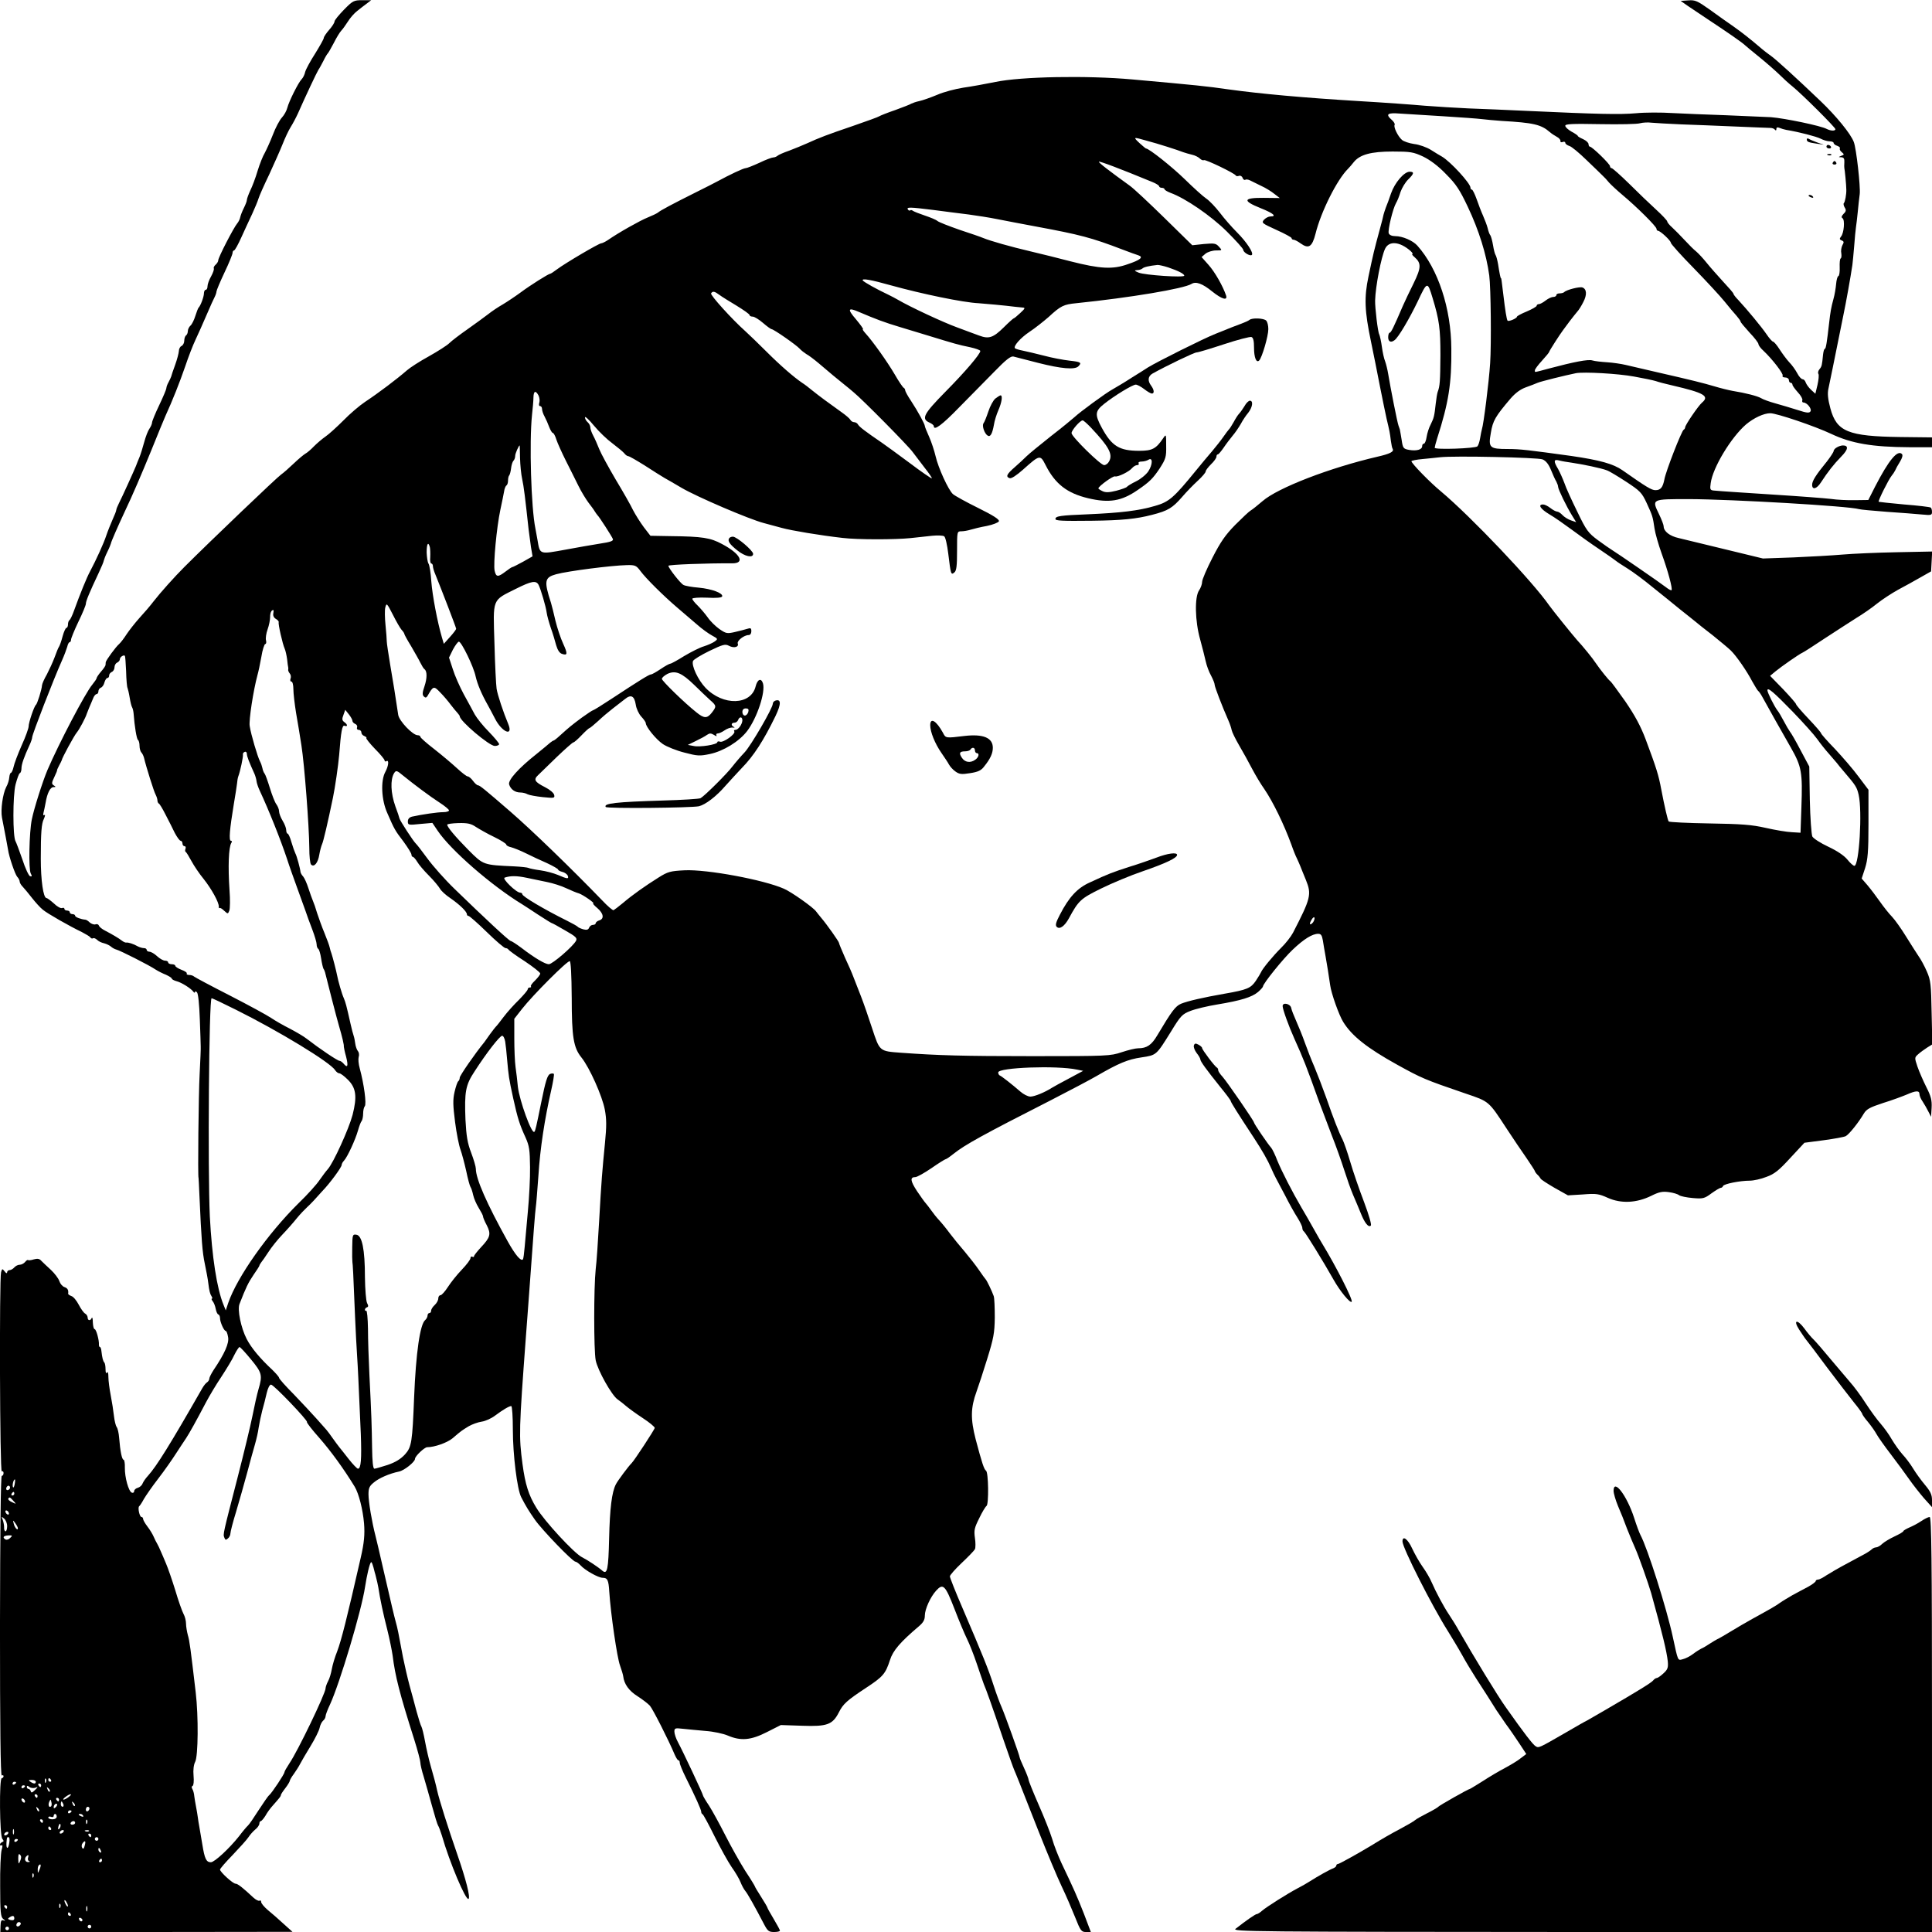 <?xml version="1.0" standalone="no"?>
<!DOCTYPE svg PUBLIC "-//W3C//DTD SVG 20010904//EN"
 "http://www.w3.org/TR/2001/REC-SVG-20010904/DTD/svg10.dtd">
<svg version="1.0" xmlns="http://www.w3.org/2000/svg"
 width="1080pt" height="1080pt" viewBox="0 0 1080 1080"
 preserveAspectRatio="xMidYMid meet">
<g transform="translate(0,1080) scale(0.1,-0.1)"
fill="#000000" stroke="none">
<path d="M1923 10746 c-29 -30 -53 -59 -53 -66 0 -7 -13 -28 -30 -47 -16 -18
-30 -39 -30 -45 0 -6 -22 -45 -48 -87 -27 -42 -52 -88 -56 -103 -3 -15 -12
-33 -20 -41 -18 -18 -71 -124 -80 -160 -4 -16 -17 -40 -30 -54 -13 -14 -36
-57 -51 -97 -15 -39 -36 -84 -45 -101 -10 -16 -28 -61 -40 -100 -11 -38 -30
-88 -41 -110 -10 -22 -19 -46 -19 -53 0 -7 -8 -27 -17 -45 -9 -18 -18 -41 -20
-51 -2 -11 -10 -27 -17 -35 -19 -22 -106 -190 -106 -206 0 -7 -7 -18 -15 -25
-8 -7 -12 -16 -10 -20 3 -5 -4 -25 -15 -45 -11 -19 -20 -44 -20 -55 0 -11 -4
-20 -10 -20 -5 0 -10 -9 -10 -20 0 -19 -19 -70 -30 -80 -3 -3 -11 -24 -18 -46
-7 -23 -19 -47 -27 -54 -8 -7 -15 -21 -15 -31 0 -10 -5 -21 -10 -24 -5 -3 -10
-17 -10 -30 0 -12 -7 -25 -15 -29 -8 -3 -15 -16 -15 -28 -1 -13 -10 -48 -21
-78 -11 -30 -21 -59 -22 -65 -2 -5 -8 -20 -15 -32 -7 -12 -12 -27 -12 -33 0
-6 -18 -49 -40 -95 -22 -46 -40 -90 -40 -97 0 -8 -7 -23 -15 -35 -8 -11 -21
-45 -29 -75 -8 -29 -19 -66 -26 -83 -7 -16 -16 -39 -20 -50 -11 -27 -77 -173
-95 -208 -8 -16 -15 -33 -15 -38 0 -5 -9 -28 -20 -52 -10 -23 -27 -64 -36 -91
-14 -43 -56 -135 -91 -201 -18 -33 -55 -124 -89 -218 -9 -26 -21 -50 -25 -53
-5 -3 -9 -14 -9 -25 0 -10 -4 -19 -9 -19 -4 0 -14 -21 -21 -47 -7 -27 -16 -52
-20 -58 -4 -5 -15 -32 -25 -60 -10 -27 -30 -70 -43 -95 -14 -24 -26 -51 -27
-60 -2 -27 -27 -105 -34 -110 -10 -7 -41 -99 -41 -121 0 -10 -17 -58 -39 -106
-21 -48 -42 -103 -45 -120 -4 -18 -11 -33 -15 -33 -3 0 -8 -11 -9 -25 -1 -14
-8 -39 -17 -54 -20 -39 -32 -128 -24 -171 15 -77 32 -166 34 -180 5 -38 39
-137 51 -151 8 -8 14 -21 14 -27 0 -7 8 -20 18 -30 9 -10 33 -38 52 -63 19
-24 45 -53 59 -64 26 -22 151 -93 218 -125 23 -12 45 -25 48 -30 4 -6 10 -8
15 -5 5 3 14 -1 22 -8 7 -8 25 -17 40 -20 15 -4 33 -13 40 -20 7 -6 20 -13 28
-15 19 -4 187 -89 220 -112 14 -9 40 -22 58 -29 17 -8 32 -17 32 -21 0 -4 12
-11 27 -15 28 -7 82 -41 95 -60 4 -5 8 -6 8 0 0 5 5 4 11 -2 7 -7 13 -66 16
-150 3 -76 5 -145 5 -153 1 -8 -2 -78 -6 -155 -6 -105 -11 -580 -6 -580 0 0 3
-45 5 -100 11 -247 16 -314 30 -380 8 -38 17 -86 19 -105 6 -48 10 -63 19 -77
5 -7 5 -13 1 -13 -3 0 -1 -6 5 -14 7 -8 14 -27 17 -43 3 -15 9 -30 15 -31 5
-2 9 -11 9 -21 0 -21 22 -71 32 -71 4 0 10 -15 13 -34 7 -34 -19 -93 -82 -186
-12 -19 -23 -40 -23 -47 0 -7 -6 -16 -12 -20 -7 -4 -19 -19 -27 -33 -180 -315
-256 -437 -304 -490 -13 -14 -26 -33 -30 -43 -4 -11 -16 -21 -27 -24 -11 -3
-20 -11 -20 -19 0 -7 -6 -11 -13 -8 -18 6 -40 86 -39 140 1 24 -3 44 -7 44 -9
0 -19 46 -25 123 -2 26 -8 53 -14 60 -5 7 -12 35 -15 62 -3 28 -11 79 -18 115
-7 36 -13 82 -13 102 0 22 -3 33 -8 25 -5 -7 -8 0 -8 19 0 17 -3 34 -7 38 -7
7 -12 27 -16 63 -1 13 -5 23 -8 23 -4 0 -6 6 -6 13 2 24 -15 87 -24 87 -5 0
-9 17 -10 38 0 20 -3 31 -6 25 -7 -18 -23 -16 -23 2 0 7 -6 18 -14 22 -8 4
-24 27 -36 50 -12 23 -30 45 -41 48 -10 4 -18 9 -18 13 3 20 -3 31 -20 37 -11
3 -24 18 -29 33 -5 16 -27 44 -47 63 -21 19 -44 41 -53 50 -11 13 -22 15 -43
9 -15 -5 -29 -6 -32 -4 -2 3 -10 -2 -17 -11 -7 -8 -20 -15 -30 -15 -10 0 -23
-7 -30 -15 -7 -8 -19 -15 -26 -15 -8 0 -14 -6 -14 -12 -1 -8 -6 -6 -14 5 -13
16 -14 16 -20 -5 -10 -41 -7 -1120 4 -1113 5 3 10 -1 10 -9 0 -9 -4 -16 -10
-16 -6 0 -9 -312 -10 -841 0 -556 3 -838 10 -834 6 3 10 1 10 -4 0 -6 -5 -11
-10 -11 -15 0 -12 -321 3 -339 9 -11 9 -15 0 -18 -7 -3 -13 -9 -13 -14 0 -6 4
-8 9 -4 6 3 6 -7 0 -27 -5 -18 -9 -109 -8 -202 0 -146 3 -172 17 -183 14 -11
14 -12 1 -8 -11 4 -15 -2 -16 -30 l-1 -35 816 0 817 1 -50 45 c-27 25 -67 60
-88 77 -20 17 -37 37 -37 45 0 7 -4 11 -9 7 -5 -3 -21 5 -34 17 -60 56 -88 78
-100 78 -15 0 -87 66 -87 79 0 5 32 42 71 82 39 41 79 85 88 99 9 14 26 33 38
43 13 10 23 25 23 33 0 8 4 14 8 14 4 0 16 14 26 30 9 17 28 43 42 58 39 44
44 51 44 57 0 4 11 21 25 39 14 18 25 37 25 41 0 4 10 22 23 39 12 17 28 42
35 56 7 14 33 58 58 99 25 41 48 87 51 103 3 15 12 33 19 39 8 6 14 18 14 25
0 7 11 37 25 66 55 120 176 524 196 658 10 65 25 129 33 137 4 4 11 -15 21
-57 1 -3 5 -16 8 -30 4 -14 9 -38 12 -54 10 -66 27 -146 50 -236 13 -52 26
-117 30 -145 14 -114 39 -212 121 -470 19 -60 34 -118 34 -128 0 -10 8 -46 19
-80 10 -34 31 -107 46 -162 15 -55 30 -104 34 -110 4 -5 13 -30 21 -55 44
-153 134 -365 149 -355 12 7 -14 109 -63 250 -51 147 -100 302 -112 355 -6 30
-22 89 -34 130 -12 41 -27 107 -34 146 -7 38 -16 75 -20 82 -4 6 -16 44 -27
84 -10 40 -29 107 -40 148 -11 41 -27 111 -36 155 -27 145 -30 160 -41 200
-11 41 -18 71 -72 305 -17 74 -35 153 -41 175 -20 77 -39 190 -39 232 0 34 5
46 30 66 28 24 87 50 141 61 29 6 89 54 89 71 0 15 53 65 68 65 41 0 112 25
142 50 50 43 51 43 90 67 19 11 52 23 73 26 21 3 54 18 75 34 43 32 78 53 90
53 5 0 9 -60 9 -132 0 -139 24 -334 47 -378 27 -52 42 -76 76 -125 39 -56 211
-235 227 -235 5 0 18 -9 28 -20 25 -28 100 -70 124 -70 27 0 33 -12 37 -78 8
-124 44 -370 60 -412 9 -25 17 -52 18 -61 5 -43 32 -81 80 -111 28 -18 59 -42
69 -53 16 -18 104 -191 138 -272 8 -18 17 -33 21 -33 5 0 8 -6 8 -14 0 -8 15
-45 34 -83 53 -106 86 -179 86 -191 0 -6 3 -12 8 -14 4 -2 34 -57 66 -122 33
-66 76 -144 96 -173 21 -29 43 -67 50 -85 7 -18 19 -40 26 -48 13 -15 55 -90
106 -188 19 -36 26 -42 55 -42 18 0 33 3 33 8 0 4 -16 33 -35 65 -19 32 -35
60 -35 63 0 3 -16 30 -35 60 -19 30 -35 56 -35 59 0 2 -24 42 -54 87 -29 46
-79 135 -111 198 -32 63 -73 138 -91 166 -19 28 -34 54 -34 57 0 8 -113 248
-140 298 -11 20 -20 47 -20 59 0 20 4 21 48 16 26 -3 83 -8 126 -12 43 -3 100
-15 125 -26 73 -31 129 -26 219 20 l77 39 120 -4 c138 -5 169 6 204 74 24 48
45 67 151 137 96 63 110 79 135 156 17 54 58 101 164 191 23 20 31 35 31 58 0
35 31 104 63 139 39 43 51 31 102 -100 26 -68 58 -144 71 -170 13 -26 38 -89
55 -140 17 -51 35 -102 39 -113 12 -27 42 -110 106 -300 30 -88 59 -169 64
-180 10 -23 18 -42 135 -340 48 -121 106 -260 130 -310 24 -50 57 -127 75
-172 30 -76 35 -83 61 -83 l27 0 -39 103 c-39 99 -55 135 -125 282 -18 39 -42
99 -52 135 -11 36 -45 122 -76 192 -31 71 -56 133 -56 139 0 5 -11 35 -25 65
-14 30 -25 57 -25 60 0 10 -82 238 -100 279 -10 22 -31 78 -46 125 -29 90 -59
164 -173 430 -39 90 -71 171 -71 178 0 7 30 41 66 75 36 34 70 69 74 77 4 8 4
37 0 63 -6 43 -3 56 24 110 16 34 35 65 41 69 13 9 11 188 -3 197 -11 7 -23
44 -58 176 -29 113 -28 176 5 266 11 30 38 113 60 184 35 113 41 143 42 230 0
55 -2 109 -6 120 -10 28 -39 89 -46 95 -3 3 -19 25 -36 50 -17 25 -53 71 -79
102 -27 31 -65 78 -84 103 -19 26 -46 59 -60 74 -14 15 -34 40 -45 56 -11 16
-25 33 -30 39 -6 6 -28 37 -49 68 -37 57 -40 78 -9 78 9 0 49 22 90 50 40 28
76 50 79 50 4 0 23 13 43 29 65 52 165 107 546 301 105 54 219 114 255 135
124 72 175 93 250 104 86 13 83 11 167 146 53 87 62 96 108 114 28 11 95 27
150 36 133 22 194 41 228 70 15 13 27 27 27 30 0 16 113 156 166 206 63 60
110 89 143 89 16 0 21 -9 26 -37 3 -21 10 -60 15 -88 9 -50 17 -102 26 -163 6
-45 49 -167 73 -205 48 -78 134 -146 302 -239 136 -75 151 -82 382 -161 133
-45 128 -41 230 -197 34 -52 84 -126 110 -163 26 -38 47 -71 47 -73 0 -3 6
-12 14 -20 8 -7 16 -18 18 -22 1 -5 37 -28 78 -52 l75 -42 83 5 c75 6 89 4
140 -19 74 -33 160 -29 242 11 44 22 63 26 99 21 24 -3 50 -11 57 -17 8 -6 42
-13 76 -16 58 -5 66 -3 105 26 24 17 47 31 52 31 5 0 11 4 13 10 4 12 95 30
149 30 21 0 63 9 93 21 45 16 70 36 134 106 l79 85 107 14 c59 8 115 18 124
23 19 10 73 78 101 126 15 25 34 35 107 59 49 15 108 37 132 47 52 23 72 24
72 3 0 -9 8 -28 18 -42 10 -15 24 -40 32 -56 l15 -29 3 51 c2 41 -3 63 -29
114 -17 34 -40 86 -50 115 -17 51 -17 51 4 70 12 11 35 27 50 37 l29 18 -4
176 c-3 161 -5 182 -27 232 -13 30 -34 69 -46 85 -11 17 -43 66 -70 110 -27
44 -62 93 -78 110 -16 16 -47 55 -68 85 -21 30 -53 72 -70 92 l-32 37 19 58
c15 48 19 90 19 248 l0 190 -55 73 c-30 41 -90 110 -132 155 -43 44 -78 84
-78 88 0 4 -31 40 -70 81 -38 40 -70 77 -70 82 0 4 -33 42 -72 83 l-73 75 30
25 c34 28 135 98 150 104 6 2 62 38 125 80 63 41 143 93 178 115 35 21 87 57
115 80 29 23 81 57 117 77 36 19 92 50 125 69 l60 34 3 55 3 56 -198 -4 c-109
-2 -245 -8 -303 -13 -58 -5 -181 -12 -275 -16 l-170 -6 -210 51 c-115 28 -232
56 -260 63 -51 11 -85 38 -85 66 0 8 -12 39 -26 68 -41 85 -43 84 168 84 242
-1 894 -39 950 -56 9 -3 79 -9 155 -15 76 -5 164 -12 196 -15 52 -5 57 -4 57
14 0 12 -3 23 -8 25 -4 3 -70 11 -147 17 -77 7 -141 14 -143 15 -5 4 56 126
72 145 7 8 16 22 20 30 3 8 15 30 27 49 13 21 17 37 11 43 -25 25 -74 -35
-150 -182 l-38 -75 -74 -1 c-41 -1 -102 2 -135 7 -33 4 -177 15 -320 24 -143
9 -272 18 -287 19 -16 1 -38 3 -49 4 -19 2 -21 7 -16 41 11 86 113 255 197
328 44 37 100 63 136 63 36 0 249 -72 342 -116 112 -53 229 -73 435 -74 l127
0 0 28 0 27 -178 2 c-291 4 -355 30 -390 160 -14 52 -17 83 -11 110 7 33 29
139 84 413 14 66 40 211 50 279 2 13 6 60 10 105 3 44 8 92 10 106 2 14 7 52
10 85 3 33 8 78 11 100 5 40 -19 255 -33 291 -17 46 -99 146 -186 229 -134
128 -251 235 -279 254 -13 9 -34 25 -47 36 -70 60 -114 94 -162 128 -30 21
-89 62 -131 93 -69 49 -82 55 -120 52 l-43 -3 40 -28 c22 -15 74 -50 115 -77
106 -70 190 -128 205 -143 7 -6 43 -37 81 -67 37 -30 86 -73 109 -95 22 -22
56 -53 75 -68 52 -42 240 -229 240 -239 0 -11 -26 -10 -48 1 -32 18 -236 60
-312 66 -41 2 -156 7 -255 11 -99 3 -232 9 -295 12 -63 4 -155 4 -205 -1 -90
-8 -214 -5 -605 13 -113 5 -261 12 -330 14 -69 3 -179 10 -245 15 -66 6 -232
18 -370 26 -313 19 -551 41 -725 65 -133 19 -174 23 -540 56 -255 23 -622 16
-765 -14 -55 -11 -136 -26 -180 -32 -44 -7 -110 -24 -146 -40 -36 -15 -81 -31
-100 -35 -19 -4 -38 -11 -44 -14 -5 -4 -46 -20 -90 -36 -44 -15 -84 -31 -90
-35 -5 -4 -72 -28 -147 -54 -144 -49 -186 -65 -256 -97 -24 -11 -69 -29 -100
-41 -32 -11 -61 -24 -66 -29 -6 -5 -16 -9 -23 -9 -8 0 -43 -13 -78 -30 -35
-16 -70 -30 -77 -30 -12 0 -90 -37 -158 -74 -14 -8 -68 -35 -120 -61 -130 -65
-200 -102 -213 -114 -7 -5 -32 -17 -57 -27 -42 -17 -160 -83 -222 -126 -15
-10 -32 -18 -37 -18 -13 0 -203 -112 -248 -146 -17 -13 -34 -24 -37 -24 -9 0
-111 -64 -166 -105 -30 -22 -75 -52 -100 -67 -25 -14 -62 -39 -82 -55 -20 -15
-71 -53 -114 -83 -43 -30 -89 -65 -102 -78 -13 -13 -65 -46 -115 -74 -51 -28
-105 -63 -122 -78 -55 -48 -158 -126 -235 -177 -30 -20 -84 -66 -120 -103 -36
-36 -81 -77 -100 -90 -19 -13 -48 -38 -65 -55 -16 -17 -38 -36 -48 -41 -10 -6
-39 -30 -65 -55 -26 -25 -58 -53 -71 -62 -20 -13 -399 -375 -541 -517 -54 -54
-133 -142 -171 -191 -18 -24 -55 -67 -80 -94 -25 -28 -57 -69 -71 -90 -14 -22
-33 -47 -42 -55 -18 -15 -73 -90 -75 -102 0 -5 -1 -11 -1 -15 0 -5 -11 -21
-25 -37 -14 -16 -25 -33 -25 -37 0 -4 -11 -20 -24 -36 -39 -46 -187 -329 -251
-478 -27 -64 -75 -215 -87 -275 -15 -73 -19 -280 -6 -303 8 -15 7 -18 -4 -15
-7 2 -27 44 -43 94 -17 49 -34 94 -38 101 -16 25 -16 256 0 318 9 33 19 62 24
63 5 2 9 14 9 27 0 22 14 63 46 132 8 17 14 36 14 42 0 16 120 325 166 428 13
29 26 64 30 78 3 14 9 25 13 25 4 0 8 6 8 14 0 7 18 52 41 100 23 47 42 93 42
101 0 15 20 63 71 171 16 34 29 65 29 70 1 5 9 27 20 49 11 22 19 43 20 47 0
7 38 94 75 173 48 101 94 209 151 348 35 87 70 172 78 190 40 87 81 191 111
278 18 54 44 121 58 150 14 30 42 92 62 139 20 47 41 93 46 102 5 10 9 23 9
28 0 6 20 54 45 107 25 52 45 102 45 109 0 8 4 14 8 14 5 0 23 33 41 73 18 39
45 99 61 132 15 33 31 71 35 85 4 14 31 75 60 135 28 61 62 137 75 170 13 33
33 76 45 95 12 19 30 53 40 75 41 93 106 231 115 245 6 8 18 31 28 50 9 19 20
37 23 40 4 3 19 30 35 60 15 30 34 61 42 69 8 8 24 31 37 51 13 21 36 47 52
59 15 12 39 31 53 41 l25 19 -50 0 c-47 0 -53 -3 -102 -53z m6147 -596 c96 -6
193 -13 215 -16 22 -3 72 -7 110 -10 176 -10 220 -20 268 -62 9 -8 27 -20 40
-27 12 -6 21 -17 20 -23 -2 -6 4 -9 12 -6 8 4 15 1 15 -4 0 -6 10 -14 23 -18
12 -3 55 -39 95 -78 41 -39 81 -78 90 -87 9 -8 26 -26 37 -40 12 -13 45 -44
75 -69 79 -66 190 -176 190 -189 0 -6 4 -11 8 -11 13 0 72 -55 72 -67 0 -6 57
-70 128 -142 70 -72 147 -155 172 -186 25 -31 55 -67 68 -81 12 -14 22 -28 22
-32 0 -4 23 -31 50 -61 28 -29 50 -58 50 -65 0 -6 12 -23 28 -37 49 -46 113
-129 107 -139 -3 -6 3 -10 14 -10 12 0 21 -7 21 -15 0 -8 5 -15 10 -15 6 0 10
-5 10 -11 0 -5 14 -24 30 -42 17 -18 28 -38 25 -44 -2 -7 0 -13 6 -13 20 0 48
-35 40 -49 -7 -11 -20 -10 -72 7 -35 11 -91 28 -124 37 -33 9 -69 22 -80 29
-20 12 -86 29 -160 41 -22 4 -67 15 -100 25 -64 19 -124 34 -325 80 -69 16
-146 34 -172 40 -25 6 -73 13 -105 15 -32 2 -68 6 -81 10 -23 8 -104 -8 -247
-46 -82 -22 -75 -22 -75 -9 0 6 18 30 40 54 22 24 40 46 40 49 0 5 61 100 78
122 4 6 21 28 37 50 17 22 36 46 43 54 7 7 22 31 33 53 21 40 19 72 -5 81 -15
6 -90 -13 -102 -26 -4 -4 -16 -7 -26 -7 -10 0 -18 -4 -18 -10 0 -5 -8 -10 -17
-10 -10 0 -29 -9 -43 -20 -14 -11 -31 -20 -37 -20 -7 0 -13 -4 -13 -9 0 -5
-25 -19 -55 -32 -30 -12 -55 -26 -55 -29 0 -10 -49 -30 -53 -22 -5 8 -13 57
-23 142 -11 89 -11 95 -14 95 -2 0 -8 28 -16 80 -4 22 -10 45 -14 50 -4 6 -10
30 -14 55 -4 24 -11 49 -15 55 -5 5 -11 23 -15 40 -4 16 -16 47 -26 70 -10 22
-26 64 -36 93 -10 28 -22 52 -26 52 -5 0 -8 5 -8 11 0 24 -112 146 -160 174
-10 5 -37 22 -61 37 -24 15 -66 30 -94 33 -27 4 -58 14 -68 23 -23 20 -48 72
-41 84 3 5 -4 17 -15 27 -38 33 -26 42 47 36 37 -2 146 -9 242 -15z m1323 -45
c67 -2 203 -8 302 -12 99 -4 189 -8 200 -8 11 0 23 -4 27 -10 5 -6 8 -5 8 4 0
9 6 11 18 6 9 -4 26 -9 37 -11 73 -12 168 -37 192 -49 15 -8 38 -15 51 -15 12
0 22 -4 22 -9 0 -5 9 -13 20 -16 11 -4 18 -10 15 -15 -3 -4 2 -14 11 -21 14
-12 14 -14 -3 -20 -17 -7 -17 -8 0 -8 14 -1 18 -8 17 -28 -1 -16 -1 -30 0 -33
2 -5 11 -95 11 -120 1 -25 -7 -70 -14 -76 -3 -3 -1 -14 5 -24 9 -14 8 -22 -6
-35 -12 -13 -14 -20 -6 -25 14 -9 8 -84 -9 -103 -9 -12 -8 -16 4 -21 13 -5 14
-10 4 -27 -6 -12 -9 -32 -6 -45 2 -14 1 -27 -4 -29 -4 -3 -6 -25 -5 -50 1 -24
-2 -46 -7 -48 -6 -2 -11 -22 -13 -45 -2 -22 -8 -60 -15 -84 -13 -47 -17 -72
-24 -133 -12 -106 -18 -145 -24 -145 -4 0 -8 -15 -10 -32 -6 -62 -7 -66 -20
-82 -7 -8 -10 -20 -6 -26 4 -6 1 -34 -5 -61 l-12 -50 -24 22 c-13 12 -26 30
-30 41 -3 10 -11 18 -17 18 -7 0 -21 15 -30 33 -10 19 -30 47 -45 62 -15 16
-39 49 -54 72 -15 24 -32 43 -36 43 -5 0 -22 19 -38 43 -29 42 -106 135 -156
189 -16 16 -28 32 -28 36 0 4 -26 34 -57 67 -30 33 -72 80 -92 105 -20 25 -46
53 -59 64 -13 10 -42 39 -65 64 -23 25 -54 56 -69 70 -16 14 -28 29 -28 34 0
5 -28 35 -62 66 -34 31 -102 96 -151 145 -49 48 -93 87 -98 87 -5 0 -9 5 -9
11 0 12 -100 109 -112 109 -4 0 -8 6 -8 14 0 8 -13 20 -30 28 -16 7 -30 15
-30 18 0 3 -16 14 -35 24 -19 11 -35 25 -35 33 0 10 37 12 195 9 108 -2 208 0
223 5 15 4 44 6 65 3 21 -2 93 -6 160 -9z m-2985 -91 c65 -17 177 -53 207 -65
11 -4 33 -10 49 -14 15 -3 35 -13 43 -21 8 -8 18 -12 23 -9 9 5 173 -74 178
-86 2 -4 10 -5 18 -2 7 3 17 -2 20 -11 3 -9 10 -14 15 -11 4 3 16 2 26 -3 10
-5 38 -19 63 -31 25 -11 58 -32 74 -45 l30 -23 -90 1 c-115 1 -121 -16 -16
-58 70 -28 91 -46 54 -46 -11 0 -26 -8 -36 -18 -15 -18 -12 -20 69 -57 47 -21
85 -42 85 -46 0 -5 5 -9 11 -9 6 0 24 -9 40 -21 45 -32 64 -19 83 55 30 122
120 302 182 363 7 7 21 23 31 36 34 43 97 60 218 60 100 0 116 -3 170 -28 39
-19 84 -52 128 -98 57 -57 77 -88 122 -183 62 -131 104 -265 120 -384 9 -68
12 -386 5 -490 -7 -108 -37 -344 -46 -369 -2 -8 -7 -30 -10 -50 -3 -20 -10
-40 -15 -46 -12 -12 -239 -20 -239 -8 0 4 6 28 14 53 64 199 81 308 79 500 -1
226 -74 447 -190 577 -25 28 -83 53 -123 53 -19 0 -33 6 -37 16 -6 17 23 138
41 169 7 11 18 39 25 62 8 23 27 54 42 69 34 33 36 44 9 44 -31 0 -83 -61
-104 -121 -10 -30 -23 -65 -29 -79 -5 -14 -11 -32 -13 -40 -1 -8 -10 -42 -19
-75 -36 -133 -37 -138 -65 -270 -25 -118 -22 -193 14 -365 13 -63 36 -176 50
-250 15 -74 31 -155 37 -180 16 -67 19 -81 24 -124 3 -21 7 -42 10 -45 9 -16
-15 -28 -85 -44 -267 -62 -557 -174 -642 -248 -28 -24 -58 -48 -67 -53 -9 -5
-47 -41 -86 -80 -55 -56 -82 -95 -127 -183 -32 -62 -58 -123 -58 -135 0 -13
-8 -35 -17 -48 -26 -37 -23 -173 6 -275 12 -44 26 -99 31 -122 5 -23 18 -59
30 -80 11 -21 20 -43 20 -51 0 -11 40 -116 77 -200 8 -18 16 -42 18 -53 2 -11
21 -50 42 -86 21 -36 54 -95 73 -132 19 -36 49 -86 67 -111 49 -72 110 -197
152 -312 11 -32 25 -66 30 -75 5 -10 13 -29 19 -43 5 -14 20 -49 32 -79 33
-81 27 -103 -72 -295 -11 -21 -41 -60 -67 -85 -45 -45 -104 -116 -112 -136 -2
-5 -15 -27 -29 -48 -28 -41 -48 -50 -175 -72 -120 -21 -206 -41 -243 -56 -32
-14 -52 -41 -133 -177 -32 -54 -58 -72 -107 -72 -15 0 -56 -10 -92 -22 -63
-21 -79 -22 -495 -22 -397 0 -528 4 -738 19 -122 9 -119 7 -162 137 -20 62
-48 142 -62 178 -14 36 -32 83 -41 105 -8 22 -30 73 -49 113 -18 41 -33 77
-33 81 0 7 -66 101 -100 141 -12 14 -24 30 -28 35 -15 22 -138 109 -180 127
-113 50 -430 109 -555 103 -80 -4 -94 -8 -145 -40 -75 -47 -146 -97 -200 -143
-24 -20 -48 -38 -52 -40 -5 -2 -34 23 -64 55 -170 176 -394 393 -513 496 -141
122 -171 147 -181 147 -5 0 -18 11 -28 25 -10 14 -24 25 -30 25 -6 0 -33 21
-60 46 -27 25 -84 73 -126 106 -43 33 -78 64 -78 69 0 5 -7 9 -15 9 -28 0
-104 80 -109 114 -16 106 -28 184 -45 281 -10 61 -19 119 -19 130 0 11 -3 52
-7 91 -4 40 -5 84 -1 99 7 26 9 23 42 -41 19 -38 41 -76 49 -85 8 -8 15 -19
15 -22 0 -4 17 -35 38 -69 20 -35 44 -76 52 -93 8 -16 18 -33 23 -36 15 -11
15 -50 0 -95 -12 -35 -13 -48 -4 -57 9 -9 14 -8 21 3 32 56 35 57 71 19 19
-19 45 -50 59 -69 14 -18 31 -39 38 -46 6 -7 12 -15 12 -18 0 -26 165 -166
196 -166 13 0 24 5 24 10 0 6 -26 37 -57 69 -32 32 -67 76 -79 97 -12 22 -39
73 -62 114 -22 41 -50 104 -61 140 l-21 64 22 45 c13 24 28 44 33 44 14 1 83
-140 94 -195 10 -43 33 -98 67 -158 8 -14 26 -48 41 -77 39 -77 104 -103 74
-30 -27 64 -60 163 -65 197 -3 19 -9 133 -12 253 -8 256 -15 238 121 306 86
43 112 48 126 21 12 -24 41 -122 45 -155 2 -16 13 -55 23 -85 11 -30 24 -74
30 -97 8 -27 19 -44 32 -48 32 -11 33 0 7 57 -14 30 -33 87 -43 128 -9 41 -21
86 -25 100 -40 123 -36 142 29 160 67 18 308 49 396 51 45 1 52 -2 75 -33 31
-42 128 -138 204 -203 32 -27 82 -70 111 -95 28 -25 67 -53 86 -63 33 -18 33
-19 14 -33 -11 -8 -38 -20 -60 -27 -22 -6 -71 -31 -110 -54 -38 -24 -73 -43
-78 -43 -5 0 -29 -13 -54 -30 -24 -16 -48 -30 -54 -30 -10 0 -65 -34 -220
-136 -53 -35 -100 -64 -103 -64 -4 0 -32 -19 -63 -41 -59 -44 -70 -53 -121
-99 -18 -17 -35 -30 -38 -30 -3 0 -11 -6 -19 -12 -7 -7 -42 -35 -76 -63 -100
-79 -160 -146 -153 -170 8 -27 33 -45 62 -45 13 0 31 -4 41 -10 10 -5 48 -12
86 -16 62 -6 67 -6 63 12 -2 11 -24 30 -52 44 -57 29 -65 42 -38 67 10 10 57
55 104 101 47 45 89 82 93 82 5 0 25 18 46 40 21 22 41 40 44 40 3 0 25 18 48
39 23 22 60 53 82 70 22 17 52 40 67 52 35 29 54 20 62 -30 3 -22 17 -52 31
-67 14 -15 25 -31 25 -36 0 -21 57 -91 95 -117 22 -15 77 -37 121 -48 72 -19
85 -20 142 -8 76 16 164 70 209 129 55 73 103 217 88 266 -10 32 -31 23 -41
-17 -26 -106 -182 -110 -280 -8 -42 44 -80 125 -70 150 3 8 44 33 91 56 77 37
89 40 110 29 28 -15 57 -7 49 13 -5 15 35 47 61 47 9 0 15 9 15 21 0 18 -4 20
-22 14 -13 -4 -44 -12 -70 -18 -44 -10 -49 -9 -87 17 -21 15 -51 44 -65 65
-15 21 -40 50 -56 66 -17 16 -30 33 -30 38 0 5 36 8 82 6 54 -3 82 0 85 7 6
18 -57 42 -131 49 -38 3 -76 10 -85 15 -17 8 -82 92 -85 107 -1 7 219 15 356
14 75 -1 48 53 -56 108 -65 35 -109 42 -286 44 l-114 2 -37 48 c-20 27 -47 70
-60 95 -12 26 -56 103 -97 171 -40 68 -82 145 -92 170 -10 25 -25 60 -34 76
-9 17 -16 37 -16 46 0 9 -7 22 -15 29 -8 7 -15 19 -15 27 0 8 23 -13 50 -46
28 -34 74 -78 103 -99 29 -22 58 -46 66 -55 7 -10 18 -17 23 -17 6 0 47 -24
92 -52 45 -29 95 -61 111 -70 17 -9 59 -34 95 -55 87 -51 379 -176 460 -197
36 -10 81 -22 100 -27 54 -15 216 -42 340 -56 81 -10 293 -10 380 -1 36 4 90
10 120 13 30 3 61 2 68 -3 7 -4 17 -48 23 -98 14 -115 15 -120 34 -104 12 10
15 37 15 121 0 108 0 109 24 109 12 0 36 4 52 9 16 5 57 15 91 21 34 7 64 19
67 26 4 10 -32 33 -117 75 -67 33 -130 68 -140 77 -25 22 -82 146 -97 212 -7
30 -23 79 -36 108 -13 29 -24 56 -24 60 0 11 -38 81 -76 139 -19 28 -34 56
-34 61 0 6 -4 12 -8 14 -5 2 -28 36 -51 76 -41 70 -122 184 -164 230 -11 12
-17 22 -13 22 4 0 -14 25 -39 55 -50 58 -45 68 17 41 94 -40 141 -58 228 -84
19 -6 89 -27 155 -47 157 -48 170 -52 238 -66 31 -7 57 -16 57 -21 0 -17 -84
-116 -196 -229 -121 -123 -135 -150 -89 -171 14 -6 25 -15 25 -20 0 -28 46 6
142 105 61 61 149 152 197 200 65 67 91 87 106 84 11 -3 74 -19 140 -36 126
-32 203 -39 223 -19 21 21 14 25 -50 32 -35 4 -99 16 -143 28 -44 11 -97 24
-118 28 -21 4 -40 10 -43 13 -11 11 30 58 81 92 29 19 77 57 107 83 68 63 84
70 154 77 302 31 601 81 645 108 24 15 61 2 116 -43 54 -43 86 -52 77 -22 -18
53 -63 132 -98 171 l-39 44 22 19 c13 10 39 18 59 18 35 0 35 0 16 21 -17 19
-26 20 -84 15 l-65 -7 -156 153 c-86 84 -173 166 -195 181 -111 80 -175 129
-171 133 4 4 116 -38 300 -114 20 -8 37 -19 37 -24 0 -4 7 -8 15 -8 8 0 15 -4
15 -8 0 -4 15 -13 33 -20 83 -30 225 -127 315 -216 50 -50 92 -96 92 -103 0
-14 39 -37 48 -28 11 11 -30 73 -83 126 -29 29 -72 78 -96 110 -24 31 -58 67
-76 79 -18 12 -72 61 -121 109 -71 69 -199 171 -216 171 -2 0 -18 14 -36 30
-37 35 -36 35 38 14z m-1188 -388 c63 -8 151 -20 195 -25 44 -6 116 -17 160
-26 44 -9 141 -27 215 -41 248 -46 310 -62 485 -129 39 -15 78 -29 88 -32 31
-10 13 -26 -59 -50 -84 -30 -154 -26 -319 16 -60 16 -162 41 -225 56 -111 26
-224 58 -265 75 -11 5 -69 25 -130 45 -60 21 -117 43 -125 50 -8 7 -40 20 -70
30 -30 10 -60 22 -66 26 -6 5 -13 6 -16 3 -3 -3 -9 -1 -13 5 -8 14 8 14 145
-3z m2664 -228 c11 -10 16 -18 11 -18 -4 0 1 -8 12 -17 39 -34 38 -59 -5 -147
-22 -44 -49 -101 -60 -126 -52 -121 -66 -150 -74 -150 -4 0 -8 -11 -8 -25 0
-25 15 -32 35 -17 21 14 83 119 131 219 52 111 54 111 82 18 38 -125 44 -173
44 -320 -1 -147 -3 -174 -15 -205 -3 -8 -8 -37 -11 -65 -8 -72 -10 -80 -28
-117 -10 -18 -20 -50 -23 -70 -3 -21 -10 -38 -15 -38 -6 0 -10 -6 -10 -14 0
-20 -32 -28 -73 -21 -33 6 -35 10 -42 58 -5 29 -9 54 -10 57 -1 3 -4 12 -7 20
-7 17 -47 222 -58 290 -4 25 -12 56 -17 70 -6 14 -14 50 -18 80 -4 30 -11 62
-15 71 -8 13 -24 150 -23 189 2 79 34 244 56 290 22 45 81 40 141 -12z m-1353
-93 c56 -19 89 -36 89 -46 0 -12 -222 3 -255 17 -24 10 -26 13 -9 14 11 0 24
4 30 9 8 8 37 15 85 20 9 0 36 -6 60 -14z m-1551 -100 c173 -48 404 -96 490
-100 31 -2 152 -13 205 -20 11 -1 29 -3 40 -4 18 -1 16 -5 -12 -31 -18 -17
-34 -30 -37 -30 -2 0 -27 -22 -55 -50 -59 -58 -83 -66 -137 -46 -21 8 -77 28
-124 46 -75 27 -262 114 -330 154 -14 8 -38 21 -55 29 -64 30 -135 70 -142 79
-8 14 47 4 157 -27z m-959 -53 c13 -10 57 -37 97 -61 39 -24 72 -47 72 -52 0
-5 8 -9 18 -9 9 0 35 -16 57 -35 22 -19 44 -35 48 -35 12 0 139 -89 157 -109
9 -10 26 -23 37 -30 12 -6 44 -30 70 -52 57 -49 109 -92 143 -119 14 -11 37
-30 52 -43 48 -39 307 -301 330 -334 13 -17 43 -57 67 -88 24 -30 42 -57 40
-59 -2 -2 -58 36 -124 86 -66 49 -136 100 -155 113 -94 64 -126 89 -133 101
-4 8 -14 14 -22 14 -8 0 -18 6 -22 14 -4 7 -26 26 -49 42 -69 49 -127 92 -163
121 -19 16 -44 35 -57 43 -47 32 -122 97 -199 174 -45 45 -99 97 -120 116 -73
65 -196 201 -190 210 9 14 19 12 46 -8z m5114 -457 c50 -9 104 -20 120 -25 17
-6 59 -17 95 -25 176 -41 208 -59 164 -96 -20 -17 -94 -125 -94 -138 0 -5 -4
-11 -8 -13 -11 -4 -101 -235 -108 -278 -9 -45 -21 -60 -50 -60 -22 0 -50 17
-184 111 -51 36 -127 57 -285 80 -239 33 -287 39 -356 39 -103 0 -110 7 -95
91 11 67 25 91 110 191 27 31 55 52 86 63 25 9 54 20 65 25 18 8 156 42 215
54 45 8 233 -2 325 -19z m-6125 -105 c6 -12 8 -30 5 -40 -4 -12 -2 -20 4 -20
6 0 11 -7 11 -16 0 -9 6 -28 14 -42 8 -15 20 -42 26 -59 7 -18 16 -33 20 -33
5 0 14 -17 20 -37 7 -21 31 -74 53 -118 22 -44 54 -107 70 -140 16 -33 42 -75
56 -94 14 -18 31 -41 36 -50 6 -9 12 -18 15 -21 10 -9 80 -118 86 -133 4 -11
-13 -17 -73 -26 -43 -7 -125 -21 -183 -32 -159 -29 -151 -31 -166 56 -4 22 -9
49 -11 60 -24 116 -35 482 -19 636 4 36 8 80 8 97 1 37 12 41 28 12z m-103
-350 c1 -39 6 -91 12 -118 9 -41 17 -106 36 -282 3 -25 9 -69 13 -97 l9 -53
-53 -30 c-30 -16 -56 -30 -60 -30 -3 0 -20 -11 -38 -25 -42 -32 -53 -32 -61 5
-8 37 11 241 32 340 9 41 18 87 21 103 2 15 8 30 13 33 5 3 9 15 9 28 0 12 3
26 7 29 3 4 8 21 10 39 2 18 8 37 13 42 6 6 10 18 10 28 0 13 20 58 25 58 1 0
1 -32 2 -70z m5716 -8 c19 -8 34 -27 47 -59 11 -27 24 -56 30 -65 5 -10 10
-23 10 -30 1 -15 46 -108 78 -160 l23 -37 -29 10 c-17 6 -38 19 -48 30 -9 10
-23 19 -29 19 -7 0 -24 9 -38 20 -14 11 -32 20 -41 20 -31 0 -15 -25 35 -55
28 -16 83 -55 124 -85 40 -30 110 -80 155 -110 45 -30 87 -60 93 -65 7 -6 36
-25 65 -43 29 -18 93 -65 141 -105 49 -39 117 -94 151 -122 35 -27 72 -58 84
-67 11 -10 57 -46 101 -80 43 -35 88 -72 100 -84 32 -31 91 -117 120 -173 15
-27 30 -51 33 -53 4 -2 16 -19 27 -40 30 -55 102 -183 157 -279 59 -104 65
-137 58 -329 l-5 -145 -49 3 c-27 1 -92 12 -145 24 -79 18 -136 22 -316 25
-121 2 -223 7 -227 11 -5 6 -23 82 -42 182 -14 76 -27 118 -87 278 -28 74 -60
133 -114 212 -42 59 -79 110 -83 112 -7 3 -57 65 -82 102 -16 25 -73 95 -104
128 -24 27 -137 167 -156 194 -93 134 -437 496 -605 637 -62 51 -165 157 -165
169 0 3 28 9 63 12 34 3 78 8 97 10 77 9 546 -1 573 -12z m160 -18 c62 -9 169
-31 199 -43 15 -5 64 -35 110 -65 76 -50 86 -60 113 -118 33 -72 34 -75 44
-143 4 -27 22 -90 40 -140 35 -96 62 -197 55 -204 -2 -3 -17 5 -32 17 -32 25
-275 192 -300 207 -10 6 -45 30 -79 55 -55 41 -65 54 -116 160 -31 63 -64 135
-72 160 -9 24 -25 60 -35 78 -27 45 -25 56 6 48 14 -4 45 -9 67 -12z m-6380
-473 c2 -10 3 -35 2 -55 -2 -20 1 -36 6 -36 5 0 9 -7 9 -15 0 -8 6 -29 14 -47
31 -76 116 -296 116 -303 0 -4 -16 -25 -35 -46 l-34 -38 -11 37 c-25 86 -53
233 -59 312 -3 47 -10 92 -16 100 -5 8 -9 36 -10 62 0 49 9 63 18 29z m-875
-369 c-3 -12 2 -24 13 -31 11 -6 18 -14 17 -19 -4 -10 22 -123 33 -147 5 -11
11 -38 14 -60 2 -22 5 -42 6 -45 1 -3 1 -9 0 -14 -1 -4 3 -14 9 -21 6 -7 8
-20 4 -29 -3 -9 -1 -16 5 -16 6 0 11 -18 11 -42 0 -24 7 -83 15 -133 9 -49 22
-131 30 -182 17 -108 43 -451 44 -572 0 -46 4 -88 10 -94 17 -17 39 10 46 56
4 23 11 48 15 57 7 13 32 120 61 260 12 57 30 182 35 240 10 133 17 168 30
163 19 -7 18 7 -2 21 -12 9 -13 17 -4 40 l10 28 20 -25 c11 -14 20 -30 20 -36
0 -7 7 -14 16 -18 8 -3 13 -12 10 -19 -3 -8 1 -14 9 -14 8 0 15 -6 15 -14 0
-8 7 -17 16 -20 9 -4 15 -9 12 -12 -3 -2 19 -30 48 -60 30 -30 54 -59 54 -65
0 -6 5 -7 10 -4 16 10 12 -27 -6 -60 -27 -49 -22 -157 11 -230 40 -92 43 -97
91 -160 24 -33 44 -65 44 -72 0 -7 4 -13 8 -13 4 0 15 -12 24 -27 9 -16 38
-50 66 -78 27 -27 54 -60 61 -72 6 -12 33 -37 59 -54 52 -36 92 -75 92 -90 0
-5 4 -9 9 -9 5 0 51 -40 102 -90 50 -49 98 -90 105 -90 7 0 14 -4 16 -8 2 -4
42 -34 91 -65 48 -32 87 -63 87 -69 0 -6 -13 -23 -29 -39 -16 -15 -27 -30 -23
-33 3 -3 0 -6 -6 -6 -7 0 -12 -5 -12 -10 0 -6 -22 -31 -48 -58 -27 -26 -66
-69 -87 -97 -20 -27 -40 -52 -44 -55 -3 -3 -17 -21 -31 -40 -13 -19 -28 -39
-32 -45 -54 -66 -138 -188 -138 -199 0 -8 -4 -17 -8 -20 -5 -3 -14 -30 -21
-60 -10 -44 -9 -75 3 -169 8 -63 22 -132 30 -153 8 -22 22 -75 32 -119 9 -44
20 -84 24 -90 4 -5 11 -26 15 -45 4 -19 18 -51 31 -72 13 -21 24 -42 24 -47 0
-6 9 -28 21 -50 25 -49 20 -68 -32 -123 -21 -23 -39 -45 -39 -50 0 -5 -4 -6
-10 -3 -5 3 -10 0 -10 -8 0 -8 -22 -37 -48 -64 -27 -28 -62 -72 -78 -97 -16
-25 -35 -46 -41 -46 -7 0 -13 -8 -13 -18 0 -11 -9 -27 -20 -37 -11 -10 -20
-24 -20 -32 0 -7 -4 -13 -10 -13 -5 0 -10 -6 -10 -14 0 -7 -6 -19 -13 -25 -29
-23 -52 -184 -62 -431 -10 -252 -14 -279 -51 -320 -24 -26 -53 -44 -97 -59
-35 -11 -68 -21 -74 -21 -8 0 -12 40 -13 118 -2 124 -3 169 -15 407 -4 83 -8
198 -8 257 -1 58 -5 104 -10 101 -4 -2 -7 0 -7 6 0 5 5 11 11 13 9 3 9 9 1 24
-6 12 -11 76 -12 145 0 155 -16 233 -48 237 -21 3 -22 0 -23 -70 -1 -40 0 -77
1 -83 2 -10 5 -58 15 -310 3 -71 8 -166 11 -210 5 -77 7 -123 21 -442 5 -140
1 -193 -16 -193 -5 0 -28 24 -51 53 -22 28 -46 59 -53 67 -7 8 -23 31 -37 50
-13 19 -29 40 -35 47 -5 6 -30 34 -55 62 -25 28 -82 89 -127 136 -46 46 -83
88 -83 93 0 5 -17 24 -37 44 -70 65 -118 123 -144 173 -32 62 -53 164 -40 196
36 93 49 119 78 162 18 26 33 49 33 52 0 3 5 11 10 18 6 7 24 33 41 59 16 25
51 69 77 96 26 27 63 69 82 93 19 23 44 49 54 58 10 9 28 27 40 40 12 13 33
37 48 53 41 42 108 133 108 146 0 6 6 17 13 24 19 20 64 118 78 168 7 25 16
49 21 54 4 6 8 24 8 41 0 17 4 35 9 41 11 12 -4 123 -28 212 -7 24 -9 52 -6
63 4 11 2 26 -4 33 -6 7 -13 26 -15 42 -2 16 -6 36 -9 44 -3 8 -11 38 -17 65
-24 107 -28 121 -38 145 -11 24 -32 97 -38 130 -4 22 -25 103 -31 120 -3 8 -8
23 -10 34 -2 10 -15 46 -29 80 -14 33 -32 84 -41 111 -8 28 -19 59 -24 70 -5
11 -16 43 -25 70 -9 28 -22 57 -29 65 -8 8 -14 20 -15 25 -2 21 -21 91 -29
105 -4 8 -14 36 -22 63 -7 26 -17 47 -21 47 -4 0 -8 9 -8 20 0 11 -9 34 -20
52 -11 18 -20 42 -20 53 0 11 -7 28 -15 39 -8 10 -24 51 -36 90 -12 39 -25 76
-30 82 -5 6 -10 19 -12 30 -2 10 -8 28 -14 39 -13 25 -50 149 -57 196 -6 32
21 203 43 284 5 17 15 63 22 103 6 39 17 72 22 72 5 0 7 9 4 21 -3 11 1 39 9
61 8 22 14 53 14 68 0 25 7 40 18 40 2 0 2 -8 0 -18z m-823 -325 c1 -47 5 -89
8 -93 2 -5 8 -29 12 -54 4 -25 10 -49 14 -55 3 -5 7 -21 8 -35 5 -70 17 -141
24 -146 5 -3 9 -18 9 -33 0 -15 5 -32 10 -37 6 -6 12 -19 15 -30 12 -51 56
-191 65 -206 5 -10 10 -24 10 -32 0 -8 4 -16 8 -18 4 -1 21 -29 37 -61 17 -32
40 -78 52 -103 13 -24 27 -44 33 -44 5 0 10 -7 10 -15 0 -8 5 -15 11 -15 6 0
9 -6 6 -14 -3 -8 -3 -16 1 -18 4 -2 18 -25 32 -51 14 -26 44 -71 68 -100 44
-55 87 -133 85 -155 0 -7 1 -11 4 -8 3 3 15 -4 26 -15 21 -19 21 -19 29 1 4
11 5 62 1 113 -9 134 -5 240 10 265 5 7 4 12 -2 12 -13 0 -7 65 16 205 9 50
16 101 18 115 1 14 4 32 7 40 11 28 28 110 26 121 -2 6 3 14 10 16 6 3 12 -2
12 -11 0 -14 12 -45 43 -113 5 -12 10 -30 11 -40 1 -10 9 -34 18 -53 50 -107
116 -272 152 -380 13 -41 39 -113 56 -160 17 -47 38 -105 47 -130 8 -25 26
-73 39 -107 13 -34 24 -71 24 -82 0 -11 4 -22 9 -25 5 -3 12 -27 16 -53 4 -27
10 -52 13 -58 4 -5 7 -14 9 -20 10 -42 66 -260 78 -300 18 -61 29 -108 27
-116 0 -3 5 -29 13 -57 13 -52 8 -65 -15 -37 -7 8 -17 15 -22 15 -11 0 -112
68 -183 123 -16 13 -59 38 -95 57 -36 18 -83 45 -105 60 -22 15 -125 71 -230
125 -104 53 -194 101 -200 106 -5 5 -17 9 -28 9 -10 0 -16 4 -13 8 3 5 -11 14
-30 21 -18 7 -34 17 -34 22 0 5 -9 9 -20 9 -11 0 -20 5 -20 10 0 6 -8 10 -18
10 -9 0 -29 11 -44 25 -15 14 -34 25 -43 25 -8 0 -15 5 -15 10 0 6 -7 10 -15
10 -8 0 -23 4 -33 9 -26 15 -56 24 -66 22 -5 -1 -16 4 -25 11 -18 14 -52 34
-94 56 -16 8 -31 20 -34 27 -2 8 -11 11 -19 8 -8 -3 -22 2 -32 10 -9 9 -20 16
-25 16 -24 2 -57 14 -57 22 0 5 -7 9 -15 9 -8 0 -15 5 -15 10 0 6 -7 10 -15
10 -8 0 -15 4 -15 10 0 5 -6 7 -13 4 -8 -3 -29 9 -46 26 -18 16 -37 30 -41 30
-18 0 -32 99 -32 220 0 147 4 196 17 222 7 16 9 25 3 22 -6 -4 -8 1 -5 12 3
11 8 36 12 57 9 54 26 87 44 87 14 0 14 2 1 10 -12 8 -12 14 4 47 10 21 17 38
15 38 -1 0 4 11 11 25 8 14 14 27 15 30 1 12 69 137 84 155 14 16 50 84 56
105 1 3 7 17 13 33 7 15 16 38 22 52 5 14 14 25 20 25 5 0 10 7 10 15 0 9 6
18 14 21 8 3 17 16 20 30 4 13 11 24 16 24 6 0 10 6 10 14 0 8 7 16 15 20 8 3
15 15 15 26 0 11 7 23 15 26 8 4 15 12 15 19 0 12 21 26 28 19 2 -1 5 -41 7
-87z m3176 -76 c31 -31 71 -68 88 -84 37 -32 37 -36 10 -71 -26 -33 -43 -33
-86 2 -66 52 -193 176 -193 187 0 7 14 19 31 28 45 21 80 6 150 -62z m6140
-149 c58 -60 120 -129 137 -153 17 -24 47 -62 67 -84 19 -22 39 -45 43 -50 4
-6 23 -29 42 -51 64 -75 70 -84 80 -127 21 -92 3 -397 -24 -397 -6 0 -24 16
-39 35 -18 22 -56 48 -107 72 -43 20 -83 46 -89 57 -5 12 -12 104 -14 206 l-3
185 -48 90 c-26 50 -53 97 -60 105 -6 8 -22 35 -35 60 -13 25 -29 52 -36 60
-16 21 -55 98 -55 111 0 20 36 -11 141 -119z m-5838 -2 c-3 -11 -12 -20 -19
-20 -8 0 -14 9 -14 20 0 13 7 20 19 20 14 0 18 -5 14 -20z m-33 -47 c-1 -22
-23 -53 -39 -53 -7 0 -10 -4 -6 -9 8 -14 -62 -64 -80 -57 -8 3 -15 2 -15 -3 0
-13 -98 -29 -133 -21 l-32 6 45 22 c25 12 53 27 62 34 15 10 22 10 39 0 12 -8
18 -9 14 -3 -3 6 0 11 7 11 8 0 25 8 38 17 14 10 34 17 45 16 11 -2 14 0 8 3
-18 8 -16 24 2 24 9 0 18 7 21 15 8 21 24 19 24 -2z m-1896 -309 c59 -48 151
-117 204 -151 28 -18 52 -38 52 -43 0 -6 -15 -10 -33 -10 -30 0 -115 -12 -174
-25 -15 -4 -23 -13 -23 -27 0 -20 3 -21 69 -14 l68 6 29 -43 c72 -108 302
-308 473 -412 9 -6 49 -31 89 -58 40 -26 74 -47 76 -47 3 0 36 -18 75 -41 60
-34 69 -43 61 -58 -16 -31 -132 -131 -152 -131 -20 0 -77 33 -154 92 -28 21
-55 38 -59 38 -9 0 -146 128 -313 290 -54 52 -122 129 -152 170 -30 41 -60 80
-66 85 -14 13 -88 127 -91 140 -1 6 -11 36 -23 68 -26 73 -29 149 -7 185 11
17 15 16 51 -14z m407 -287 c19 -12 64 -38 102 -56 37 -18 67 -37 67 -42 0 -5
12 -12 27 -15 15 -4 53 -19 83 -34 30 -15 83 -40 118 -55 34 -16 62 -32 62
-36 0 -4 11 -10 24 -13 13 -3 26 -13 30 -21 7 -20 -2 -19 -55 4 -24 10 -69 22
-99 26 -30 4 -59 10 -65 13 -5 3 -41 7 -80 9 -174 8 -172 7 -256 91 -76 77
-119 129 -119 142 0 4 28 8 63 9 52 1 70 -3 98 -22z m399 -308 c30 -6 78 -21
105 -34 28 -13 59 -26 71 -29 22 -7 93 -56 80 -56 -4 0 6 -12 23 -26 35 -30
40 -60 11 -69 -11 -3 -20 -11 -20 -16 0 -5 -7 -9 -15 -9 -9 0 -18 -7 -22 -16
-4 -11 -13 -14 -32 -9 -14 4 -28 10 -31 14 -3 4 -30 19 -60 34 -129 64 -250
136 -250 148 0 5 -6 9 -12 9 -22 0 -103 79 -87 84 32 11 67 11 124 -1 33 -7
85 -18 115 -24z m4280 -225 c-18 -21 -24 -10 -8 15 7 12 14 17 16 11 2 -6 -2
-17 -8 -26z m-4144 -420 c0 -222 10 -280 54 -335 46 -57 117 -217 131 -292 10
-53 10 -93 1 -185 -15 -153 -20 -208 -33 -442 -6 -107 -14 -226 -19 -265 -11
-103 -11 -452 0 -509 11 -56 90 -197 123 -219 12 -8 33 -25 47 -37 14 -12 55
-42 93 -67 37 -24 67 -49 67 -55 0 -8 -115 -184 -130 -198 -15 -14 -77 -97
-87 -117 -23 -44 -34 -135 -38 -304 -4 -171 -10 -202 -37 -180 -25 22 -83 60
-116 77 -44 23 -208 200 -254 276 -43 70 -62 131 -77 243 -21 157 -20 190 19
715 6 74 12 164 15 200 29 401 36 490 40 520 3 19 9 100 15 180 9 148 35 316
71 474 11 48 18 91 15 93 -3 3 -12 3 -20 0 -16 -6 -26 -39 -51 -162 -27 -133
-32 -156 -38 -162 -15 -14 -83 175 -92 252 -3 33 -9 83 -13 110 -4 28 -7 100
-7 160 l0 110 43 55 c62 79 254 271 267 267 6 -2 10 -73 11 -203z m-1878 -68
c241 -120 529 -295 555 -338 7 -10 17 -18 24 -18 7 0 28 -16 47 -35 47 -46 53
-95 27 -197 -21 -79 -107 -268 -138 -303 -10 -11 -31 -39 -47 -62 -15 -23 -68
-82 -118 -130 -171 -169 -342 -411 -392 -556 l-14 -42 -12 30 c-38 92 -65 269
-77 495 -12 255 -5 1220 10 1220 4 0 65 -29 135 -64z m1506 -178 c3 -18 8 -64
11 -103 8 -89 9 -100 34 -215 25 -113 36 -147 69 -219 21 -47 24 -70 25 -165
1 -61 -5 -172 -12 -246 -7 -74 -15 -164 -18 -200 -3 -36 -7 -67 -10 -70 -11
-12 -42 24 -85 101 -117 211 -178 349 -178 406 0 11 -12 52 -26 89 -21 55 -27
92 -32 185 -6 156 0 193 51 270 67 104 141 199 154 199 7 0 14 -15 17 -32z
m3196 -157 l35 -7 -80 -43 c-44 -23 -87 -47 -95 -52 -39 -25 -97 -49 -120 -49
-14 0 -39 13 -56 28 -46 40 -106 87 -115 90 -5 2 -9 10 -9 17 0 28 328 40 440
16z m-4617 -1620 c62 -75 65 -89 42 -167 -8 -27 -23 -94 -34 -150 -11 -55 -48
-208 -82 -340 -83 -322 -83 -320 -75 -339 5 -14 9 -15 20 -5 8 6 14 19 14 28
0 9 14 64 32 122 17 58 45 155 61 215 16 61 36 133 44 160 8 28 18 70 21 95 4
25 13 68 20 95 8 28 19 71 25 98 6 26 16 47 24 47 15 0 206 -200 201 -209 -3
-3 29 -44 70 -90 63 -72 134 -169 197 -272 23 -39 45 -125 52 -204 5 -62 1
-109 -19 -195 -77 -338 -108 -460 -131 -521 -13 -32 -26 -76 -30 -99 -4 -23
-13 -54 -21 -68 -8 -15 -14 -33 -14 -40 0 -28 -156 -352 -202 -419 -15 -23
-28 -45 -28 -50 0 -10 -69 -114 -85 -128 -7 -5 -33 -44 -60 -85 -26 -41 -52
-79 -59 -85 -6 -5 -29 -32 -50 -60 -54 -68 -137 -145 -157 -145 -26 0 -35 19
-48 100 -7 41 -15 86 -17 100 -3 14 -6 36 -8 50 -2 14 -6 41 -10 60 -4 19 -8
46 -10 60 -1 14 -6 32 -11 40 -5 8 -4 15 2 17 5 2 8 26 5 57 -3 32 1 62 9 77
17 32 19 254 3 389 -29 246 -34 287 -44 320 -5 19 -10 48 -10 63 0 16 -6 41
-14 55 -8 15 -29 74 -46 132 -18 58 -41 125 -52 150 -10 25 -24 56 -30 70 -6
14 -14 32 -19 40 -5 8 -14 26 -20 40 -6 14 -21 39 -35 57 -13 17 -24 36 -24
42 0 6 -4 11 -9 11 -11 0 -22 53 -13 60 4 3 16 21 26 40 11 19 47 71 81 115
34 44 78 107 99 140 22 33 46 71 56 85 18 27 58 99 111 200 19 36 57 100 86
143 28 43 62 98 73 123 12 24 25 44 29 44 4 0 33 -31 64 -69z m-1321 -698 c-3
-16 -7 -22 -10 -15 -4 13 4 42 11 42 2 0 2 -12 -1 -27z m-27 -24 c-10 -15 -25
-10 -19 6 4 8 10 12 15 9 5 -3 7 -10 4 -15z m25 -29 c0 -5 -5 -10 -11 -10 -5
0 -7 5 -4 10 3 6 8 10 11 10 2 0 4 -4 4 -10z m-5 -40 c17 -19 17 -19 -8 -7
-14 6 -23 15 -21 19 7 11 9 10 29 -12z m-25 -71 c0 -6 -4 -7 -10 -4 -5 3 -10
11 -10 16 0 6 5 7 10 4 6 -3 10 -11 10 -16z m-10 -70 c0 -16 -4 -29 -9 -29 -5
0 -9 10 -8 23 0 12 -4 31 -8 42 -8 18 -7 19 8 6 9 -7 17 -26 17 -42z m60 -12
c0 -16 -18 3 -23 25 -6 22 -5 22 8 4 8 -11 15 -24 15 -29z m-43 -54 c-8 -9
-20 -12 -26 -9 -19 12 -12 21 15 23 24 1 25 -1 11 -14z m200 -1365 c-3 -8 -6
-5 -6 6 -1 11 2 17 5 13 3 -3 4 -12 1 -19z m28 12 c3 -5 1 -10 -4 -10 -6 0
-11 5 -11 10 0 6 2 10 4 10 3 0 8 -4 11 -10z m-85 -10 c0 -13 -11 -13 -30 0
-12 8 -11 10 8 10 12 0 22 -4 22 -10z m-110 -4 c0 -3 -4 -8 -10 -11 -5 -3 -10
-1 -10 4 0 6 5 11 10 11 6 0 10 -2 10 -4z m140 -16 c0 -5 -2 -10 -4 -10 -3 0
-8 5 -11 10 -3 6 -1 10 4 10 6 0 11 -4 11 -10z m-90 -4 c0 -3 -4 -8 -10 -11
-5 -3 -10 -1 -10 4 0 6 5 11 10 11 6 0 10 -2 10 -4z m56 -10 c18 7 18 6 -1
-13 -15 -15 -21 -16 -23 -6 -2 7 -8 13 -13 13 -5 0 -9 5 -9 11 0 8 4 8 14 0 7
-6 22 -8 32 -5z m82 -21 c-3 -3 -9 2 -12 12 -6 14 -5 15 5 6 7 -7 10 -15 7
-18z m-68 -25 c0 -5 -2 -10 -4 -10 -3 0 -8 5 -11 10 -3 6 -1 10 4 10 6 0 11
-4 11 -10z m174 -5 c-10 -8 -23 -15 -28 -15 -6 0 -1 7 10 15 10 8 23 15 28 15
6 0 1 -7 -10 -15z m-244 -26 c0 -6 -4 -7 -10 -4 -5 3 -10 11 -10 16 0 6 5 7
10 4 6 -3 10 -11 10 -16z m190 11 c0 -5 -2 -10 -4 -10 -3 0 -8 5 -11 10 -3 6
-1 10 4 10 6 0 11 -4 11 -10z m-44 -37 c-11 -11 -19 6 -11 24 8 17 8 17 12 0
3 -10 2 -21 -1 -24z m68 12 c3 -8 1 -15 -4 -15 -6 0 -10 7 -10 15 0 8 2 15 4
15 2 0 6 -7 10 -15z m64 -10 c-3 -3 -9 2 -12 12 -6 14 -5 15 5 6 7 -7 10 -15
7 -18z m-106 -7 c-7 -7 -12 -8 -12 -2 0 14 12 26 19 19 2 -3 -1 -11 -7 -17z
m-94 -23 c-3 -3 -9 2 -12 12 -6 14 -5 15 5 6 7 -7 10 -15 7 -18z m282 16 c0
-6 -4 -13 -10 -16 -5 -3 -10 1 -10 9 0 9 5 16 10 16 6 0 10 -4 10 -9z m-100
-15 c0 -3 -4 -8 -10 -11 -5 -3 -10 -1 -10 4 0 6 5 11 10 11 6 0 10 -2 10 -4z
m-83 -31 c0 -9 -10 -15 -24 -15 -12 0 -23 4 -23 10 0 5 7 7 15 4 8 -4 15 -1
15 5 0 6 4 11 8 11 5 0 9 -7 9 -15z m148 5 c3 -6 -1 -7 -9 -4 -18 7 -21 14 -7
14 6 0 13 -4 16 -10z m-225 -30 c0 -5 -2 -10 -4 -10 -3 0 -8 5 -11 10 -3 6 -1
10 4 10 6 0 11 -4 11 -10z m247 -12 c-3 -8 -6 -5 -6 6 -1 11 2 17 5 13 3 -3 4
-12 1 -19z m-67 2 c0 -5 -7 -10 -16 -10 -8 0 -12 5 -9 10 3 6 10 10 16 10 5 0
9 -4 9 -10z m-88 -32 c-8 -8 -9 -4 -5 13 4 13 8 18 11 10 2 -7 -1 -18 -6 -23z
m-47 2 c3 -5 1 -10 -4 -10 -6 0 -11 5 -11 10 0 6 2 10 4 10 3 0 8 -4 11 -10z
m-208 -32 c-3 -7 -5 -2 -5 12 0 14 2 19 5 13 2 -7 2 -19 0 -25z m278 12 c-3
-5 -11 -10 -16 -10 -6 0 -7 5 -4 10 3 6 11 10 16 10 6 0 7 -4 4 -10z m142 4
c-3 -3 -12 -4 -19 -1 -8 3 -5 6 6 6 11 1 17 -2 13 -5z m-452 -14 c-3 -5 -11
-10 -16 -10 -6 0 -7 5 -4 10 3 6 11 10 16 10 6 0 7 -4 4 -10z m465 -10 c0 -5
-2 -10 -4 -10 -3 0 -8 5 -11 10 -3 6 -1 10 4 10 6 0 11 -4 11 -10z m-458 -40
c-5 -38 -18 -40 -16 -2 3 33 2 32 12 32 5 0 7 -13 4 -30z m498 20 c0 -5 -4
-10 -10 -10 -5 0 -10 5 -10 10 0 6 5 10 10 10 6 0 10 -4 10 -10z m-450 -4 c0
-3 -4 -8 -10 -11 -5 -3 -10 -1 -10 4 0 6 5 11 10 11 6 0 10 -2 10 -4z m373
-35 c-4 -16 -8 -19 -14 -10 -4 7 -3 19 3 26 14 18 19 12 11 -16z m91 -27 c3
-8 2 -12 -4 -9 -6 3 -10 10 -10 16 0 14 7 11 14 -7z m-451 -56 c-9 -21 -10
-20 -11 11 0 25 2 31 10 23 8 -8 8 -18 1 -34z m44 18 c-3 -8 -1 -17 6 -20 7
-2 4 -5 -5 -5 -18 -1 -24 19 -11 32 11 11 15 8 10 -7z m413 -16 c0 -5 -5 -10
-11 -10 -5 0 -7 5 -4 10 3 6 8 10 11 10 2 0 4 -4 4 -10z m-349 -51 c-9 -22
-10 -22 -10 -3 -1 11 2 24 6 27 12 12 14 0 4 -24z m-34 -41 c-3 -8 -6 -5 -6 6
-1 11 2 17 5 13 3 -3 4 -12 1 -19z m193 -163 c0 -5 -5 -3 -10 5 -5 8 -10 20
-10 25 0 6 5 3 10 -5 5 -8 10 -19 10 -25z m-43 -7 c-3 -8 -6 -5 -6 6 -1 11 2
17 5 13 3 -3 4 -12 1 -19z m-297 2 c0 -5 -2 -10 -4 -10 -3 0 -8 5 -11 10 -3 6
-1 10 4 10 6 0 11 -4 11 -10z m447 -22 c-3 -7 -5 -2 -5 12 0 14 2 19 5 13 2
-7 2 -19 0 -25z m-92 -18 c3 -5 1 -10 -4 -10 -6 0 -11 5 -11 10 0 6 2 10 4 10
3 0 8 -4 11 -10z m-315 -24 c0 -9 -7 -12 -21 -9 -16 4 -17 8 -7 14 19 13 28
11 28 -5z m381 -9 c-1 -12 -15 -9 -19 4 -3 6 1 10 8 8 6 -3 11 -8 11 -12z
m-350 -30 c-13 -13 -26 -3 -16 12 3 6 11 8 17 5 6 -4 6 -10 -1 -17z m399 -7
c0 -5 -4 -10 -10 -10 -5 0 -10 5 -10 10 0 6 5 10 10 10 6 0 10 -4 10 -10z
m-460 -10 c0 -5 -4 -10 -10 -10 -5 0 -10 5 -10 10 0 6 5 10 10 10 6 0 10 -4
10 -10z"/>
<path d="M10100 10021 c0 -14 9 -17 55 -24 l40 -6 -35 12 c-19 7 -41 16 -47
20 -8 5 -13 4 -13 -2z"/>
<path d="M10210 9980 c0 -5 7 -10 16 -10 8 0 12 5 9 10 -3 6 -10 10 -16 10 -5
0 -9 -4 -9 -10z"/>
<path d="M10218 9933 c7 -3 16 -2 19 1 4 3 -2 6 -13 5 -11 0 -14 -3 -6 -6z"/>
<path d="M10245 9890 c-3 -5 1 -10 10 -10 9 0 13 5 10 10 -3 6 -8 10 -10 10
-2 0 -7 -4 -10 -10z"/>
<path d="M10110 9706 c0 -2 7 -7 16 -10 8 -3 12 -2 9 4 -6 10 -25 14 -25 6z"/>
<path d="M6985 9012 c-6 -5 -26 -14 -45 -21 -40 -15 -49 -18 -145 -57 -64 -25
-326 -156 -378 -188 -12 -8 -53 -34 -92 -58 -38 -25 -86 -53 -105 -64 -39 -21
-183 -127 -215 -157 -11 -10 -69 -58 -130 -105 -60 -48 -122 -98 -136 -112
-14 -14 -44 -42 -67 -62 -45 -39 -51 -53 -28 -61 9 -4 39 16 75 48 94 84 96
84 126 25 53 -105 120 -157 237 -185 118 -28 187 -17 278 46 66 45 85 64 123
121 34 53 37 64 36 125 0 67 0 68 -17 43 -40 -59 -61 -70 -134 -70 -111 0
-153 26 -209 129 -40 74 -38 93 14 134 55 44 158 107 176 107 8 0 29 -11 47
-25 18 -14 37 -25 43 -25 15 0 13 21 -4 44 -21 28 -18 53 8 68 77 43 233 118
246 118 9 0 78 21 154 46 76 25 145 43 153 40 10 -4 14 -22 14 -58 0 -57 13
-89 29 -73 16 17 51 136 51 175 0 20 -5 41 -12 48 -14 14 -79 16 -93 4z m-887
-602 c101 -107 124 -149 102 -189 -6 -12 -18 -21 -28 -21 -20 0 -182 159 -182
179 0 16 48 71 62 71 5 0 25 -18 46 -40z m321 -245 c-13 -19 -44 -44 -69 -56
-25 -12 -47 -26 -50 -30 -3 -5 -30 -14 -59 -22 -40 -10 -60 -11 -77 -3 -13 6
-24 13 -24 16 1 12 82 71 93 67 15 -5 79 26 96 47 8 9 20 16 28 16 8 0 11 5 8
10 -3 6 4 10 17 10 13 0 30 5 38 10 25 16 24 -27 -1 -65z"/>
<path d="M5564 8572 c-12 -10 -29 -42 -39 -72 -10 -30 -22 -60 -27 -66 -10
-13 5 -58 23 -69 15 -10 26 10 35 60 3 22 15 59 25 82 19 43 25 83 12 83 -5
-1 -17 -9 -29 -18z"/>
<path d="M6957 8530 c-10 -16 -23 -35 -30 -42 -7 -7 -21 -29 -31 -48 -11 -19
-22 -37 -26 -40 -3 -3 -17 -21 -30 -40 -13 -19 -42 -56 -64 -82 -23 -26 -63
-75 -91 -109 -123 -151 -150 -175 -228 -197 -91 -27 -193 -39 -377 -47 -152
-6 -180 -10 -180 -26 0 -10 34 -12 205 -10 166 2 247 10 335 33 90 23 114 38
169 101 22 26 61 66 86 89 25 23 45 46 45 53 0 6 14 24 30 40 17 16 30 35 30
42 0 7 3 13 8 13 4 0 18 17 32 37 14 21 37 51 51 68 14 16 34 46 45 65 10 19
29 48 42 63 24 31 29 67 9 67 -7 0 -21 -13 -30 -30z"/>
<path d="M4076 7791 c-10 -15 3 -34 46 -68 42 -34 88 -44 88 -19 0 18 -92 96
-113 96 -9 0 -18 -4 -21 -9z"/>
<path d="M4333 6883 c-7 -3 -13 -10 -13 -17 0 -24 -121 -232 -157 -271 -21
-22 -52 -58 -69 -80 -30 -40 -155 -164 -178 -177 -7 -4 -102 -10 -212 -13
-262 -8 -331 -16 -318 -36 6 -10 480 -5 521 4 37 9 97 55 148 114 28 31 69 76
92 100 66 67 122 154 188 290 33 69 32 98 -2 86z"/>
<path d="M5200 6746 c0 -37 26 -102 62 -154 18 -26 38 -56 43 -66 6 -11 21
-28 35 -38 22 -16 34 -18 83 -10 45 7 62 15 79 38 34 42 48 73 48 104 0 56
-54 78 -158 66 -107 -13 -105 -13 -121 18 -36 66 -71 88 -71 42z m250 -141 c0
-8 5 -15 10 -15 16 0 12 -22 -7 -36 -28 -21 -59 -16 -76 10 -18 27 -13 36 19
36 13 0 26 5 29 10 9 15 25 12 25 -5z"/>
<path d="M6465 6006 c-33 -12 -100 -36 -150 -51 -93 -30 -118 -39 -223 -88
-69 -31 -116 -81 -167 -180 -22 -42 -27 -59 -18 -68 16 -16 43 2 68 47 54 100
66 111 180 167 61 30 166 74 234 97 125 43 191 74 191 91 0 16 -53 9 -115 -15z"/>
<path d="M10268 8299 c-10 -5 -18 -15 -18 -21 0 -5 -17 -31 -37 -57 -62 -76
-83 -109 -83 -131 0 -30 25 -24 49 13 39 60 72 102 113 144 40 40 43 63 10 63
-9 0 -25 -5 -34 -11z"/>
<path d="M7170 5176 c0 -18 34 -112 65 -181 53 -118 65 -148 141 -360 14 -38
45 -119 68 -180 24 -60 55 -148 70 -195 15 -47 37 -110 50 -140 13 -30 32 -75
42 -100 22 -56 44 -84 57 -71 5 5 -10 57 -38 132 -26 68 -61 169 -77 224 -16
55 -36 111 -43 125 -20 38 -52 120 -91 233 -20 56 -50 134 -66 172 -17 39 -41
100 -54 137 -13 37 -35 91 -48 120 -13 29 -26 62 -28 73 -4 24 -48 34 -48 11z"/>
<path d="M6674 4956 c-3 -9 4 -27 15 -42 12 -15 21 -31 21 -36 0 -11 32 -55
112 -155 32 -39 58 -74 58 -78 0 -6 38 -67 129 -205 46 -70 78 -126 97 -170 8
-19 20 -44 26 -55 6 -11 30 -56 53 -100 22 -44 53 -99 68 -122 15 -24 27 -49
27 -57 0 -8 4 -17 9 -20 8 -5 108 -167 166 -270 36 -64 92 -132 101 -123 9 9
-89 201 -166 327 -5 8 -26 44 -46 80 -20 36 -51 90 -69 120 -51 87 -109 200
-135 263 -12 32 -28 64 -34 71 -17 18 -96 134 -96 141 0 9 -151 228 -176 256
-13 14 -24 30 -24 36 0 6 -3 13 -7 15 -11 4 -83 100 -83 109 0 5 -9 13 -20 19
-16 9 -22 8 -26 -4z"/>
<path d="M10057 3368 c16 -24 33 -50 40 -58 7 -8 60 -78 117 -155 58 -77 126
-165 150 -195 25 -30 45 -59 46 -63 0 -5 15 -26 33 -47 18 -22 39 -52 47 -67
8 -15 44 -66 80 -113 36 -47 82 -110 103 -140 21 -30 58 -77 82 -105 l45 -50
0 39 c0 30 -8 48 -39 85 -21 25 -51 66 -66 91 -15 25 -42 61 -60 80 -17 19
-44 57 -60 84 -15 27 -43 65 -61 86 -19 21 -57 73 -85 116 -28 44 -68 97 -88
119 -20 23 -67 79 -106 125 -38 46 -81 96 -95 110 -15 14 -38 42 -53 63 -40
54 -65 50 -30 -5z"/>
<path d="M9020 2466 c0 -14 11 -51 24 -83 14 -32 37 -89 51 -128 15 -38 36
-88 46 -110 19 -42 74 -198 89 -250 65 -234 87 -327 93 -382 3 -35 0 -45 -24
-67 -15 -14 -32 -26 -37 -26 -5 0 -15 -6 -21 -14 -11 -13 -75 -53 -271 -167
-41 -24 -85 -49 -97 -56 -13 -6 -67 -37 -120 -68 -151 -87 -151 -87 -168 -77
-15 8 -65 73 -168 219 -44 61 -182 288 -262 428 -16 29 -42 70 -56 91 -30 45
-71 122 -96 179 -9 22 -32 61 -50 86 -18 25 -44 71 -59 103 -24 53 -54 75 -54
39 0 -35 165 -361 255 -503 22 -36 58 -95 78 -131 20 -37 56 -96 79 -132 41
-62 91 -142 113 -177 6 -9 29 -43 52 -76 24 -32 59 -84 79 -114 l36 -55 -29
-22 c-15 -13 -55 -37 -88 -55 -33 -17 -90 -51 -127 -75 -37 -23 -69 -43 -71
-43 -8 0 -172 -93 -177 -100 -3 -4 -30 -20 -60 -35 -30 -15 -62 -33 -70 -40
-8 -7 -44 -28 -80 -47 -58 -31 -97 -53 -165 -95 -71 -43 -179 -103 -186 -103
-5 0 -9 -4 -9 -9 0 -5 -8 -11 -17 -15 -18 -6 -86 -44 -133 -74 -14 -9 -43 -26
-65 -37 -57 -30 -176 -105 -201 -127 -11 -10 -24 -18 -29 -18 -7 0 -57 -34
-118 -82 -21 -16 84 -17 1936 -18 l1957 0 0 1160 c0 930 -3 1160 -13 1160 -7
0 -28 -10 -47 -23 -19 -13 -50 -29 -67 -36 -18 -8 -33 -17 -33 -20 0 -4 -22
-17 -48 -29 -26 -12 -58 -31 -70 -42 -11 -11 -27 -20 -35 -20 -7 0 -18 -5 -24
-11 -5 -5 -24 -18 -41 -27 -18 -9 -64 -35 -104 -56 -40 -21 -89 -50 -108 -62
-19 -13 -40 -24 -47 -24 -7 0 -13 -4 -13 -8 0 -5 -19 -19 -42 -32 -24 -12 -63
-34 -88 -47 -24 -14 -56 -33 -70 -43 -25 -18 -46 -30 -155 -90 -33 -18 -87
-50 -120 -70 -33 -20 -67 -40 -75 -43 -8 -4 -28 -16 -45 -27 -16 -11 -37 -23
-45 -26 -8 -4 -29 -17 -46 -30 -17 -13 -43 -26 -57 -29 -29 -8 -26 -13 -56
125 -34 158 -141 496 -181 570 -6 11 -22 54 -35 95 -41 126 -115 222 -115 151z"/>
</g>
</svg>
